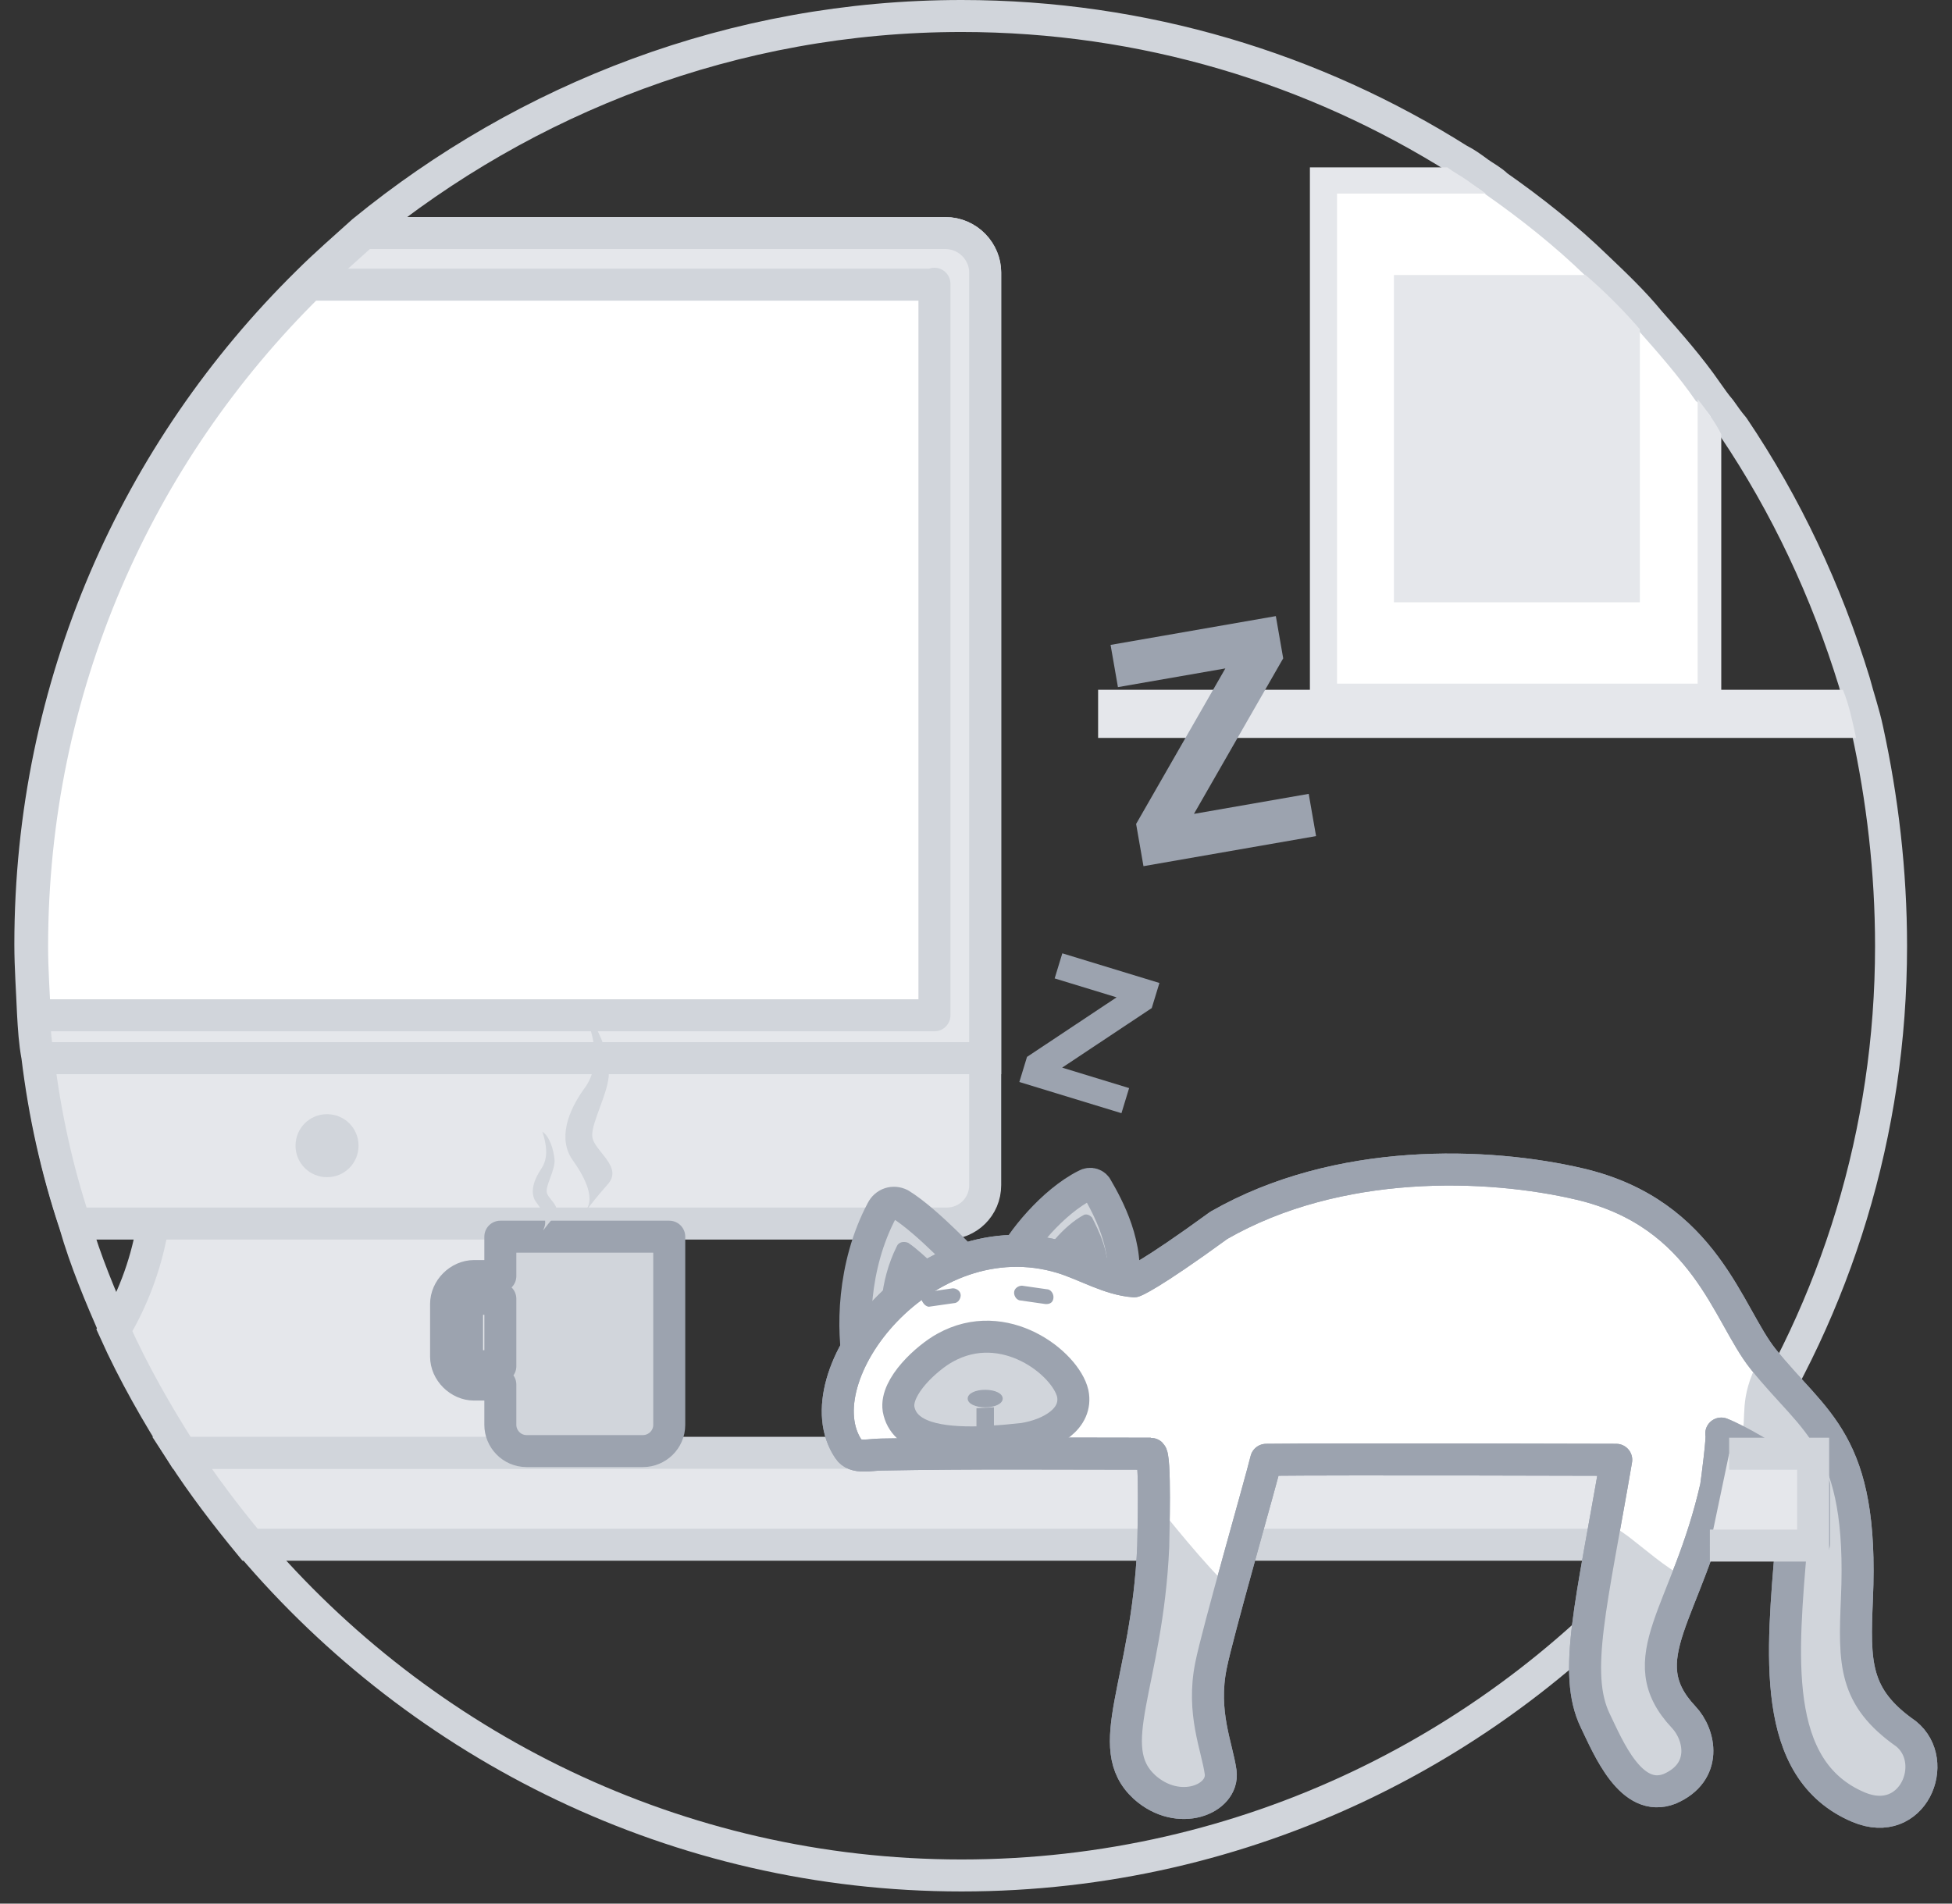 <svg width="122" height="119" viewBox="0 0 122 119" fill="none" xmlns="http://www.w3.org/2000/svg">
<rect x="0" y="0" width="122" height="119" fill="#333333" stroke="none"/>
<path d="M118.191 59.147C118.191 70.798 114.744 81.684 108.782 90.764C107.469 92.843 106.047 94.703 104.515 96.562C93.849 109.198 77.876 117.239 60.098 117.239C42.321 117.239 26.348 109.144 15.681 96.562C14.149 94.703 12.727 92.843 11.415 90.819C9.883 88.412 8.406 85.841 7.203 83.161C6.273 81.027 5.343 78.839 4.686 76.542C3.538 73.096 2.772 69.65 2.334 66.039C2.17 65.164 2.115 64.289 2.061 63.304C2.006 61.937 1.897 60.46 1.897 59.038C1.897 42.791 8.515 28.186 19.237 17.629C20.331 16.535 21.534 15.496 22.683 14.456C32.857 6.142 45.876 1 60.098 1C71.476 1 82.143 4.282 91.168 9.971C91.606 10.19 91.989 10.463 92.427 10.791C92.809 11.065 93.247 11.284 93.575 11.612C95.763 13.144 97.897 14.839 99.811 16.699C100.96 17.793 102.109 18.887 103.093 20.091C104.351 21.513 105.609 22.935 106.703 24.521C106.977 24.904 107.196 25.233 107.524 25.615C107.797 25.998 108.016 26.326 108.344 26.709C111.627 31.578 114.143 36.938 115.893 42.627C116.167 43.667 116.495 44.597 116.714 45.636C117.644 49.903 118.191 54.443 118.191 59.147Z" stroke="#D1D5DB" stroke-width="2" stroke-miterlimit="10" stroke-linecap="round" stroke-linejoin="round"/>
<path d="M113.322 90.764V96.563H15.626C14.095 94.703 12.673 92.843 11.36 90.819H113.322V90.764Z" fill="#E5E7EB" stroke="#D1D5DB" stroke-width="2" stroke-miterlimit="10"/>
<path d="M116.003 46.128H68.632V43.12H115.182C115.565 44.05 115.784 45.089 116.003 46.128Z" fill="#E5E7EB"/>
<path d="M106.922 26.053V43.502H82.744V11.338H91.715C92.098 11.612 92.536 11.831 92.864 12.159C95.052 13.691 97.185 15.386 99.1 17.246C100.249 18.34 101.397 19.434 102.382 20.637C103.64 22.06 104.898 23.482 105.992 25.068C106.375 25.342 106.703 25.725 106.922 26.053Z" fill="white"/>
<path d="M106.922 26.053C106.649 25.67 106.43 25.342 106.102 24.959V42.737H83.565V12.104H92.864C92.481 11.831 92.153 11.612 91.715 11.284C91.332 11.01 90.895 10.791 90.457 10.463H81.869V44.214H107.579V27.147C107.414 26.819 107.196 26.436 106.922 26.053Z" fill="#E5E7EB"/>
<path d="M102.491 20.583V37.65H87.12V17.192H99.1C100.358 18.286 101.452 19.38 102.491 20.583Z" fill="#E5E7EB"/>
<path d="M41.172 89.78C41.172 90.272 40.789 90.655 40.351 90.819C40.297 90.819 40.187 90.819 40.132 90.819H11.36C9.828 88.412 8.351 85.841 7.148 83.161C8.461 80.973 9.226 78.621 9.555 76.542C9.719 75.831 9.773 75.174 9.828 74.463H31.544C31.599 75.12 31.763 75.776 31.927 76.542C32.748 80.481 34.881 85.404 39.367 88.74H40.078C40.734 88.74 41.172 89.233 41.172 89.78Z" fill="#E5E7EB" stroke="#D1D5DB" stroke-width="2" stroke-miterlimit="10"/>
<path d="M61.575 17.027V74.08C61.575 75.448 60.481 76.487 59.169 76.487H4.686C3.592 73.205 2.827 69.759 2.389 66.149C2.225 65.274 2.17 64.398 2.115 63.414C2.061 61.992 1.951 60.569 1.951 59.147C1.951 42.901 8.57 28.296 19.291 17.738C20.386 16.645 21.589 15.605 22.738 14.566H59.059C60.536 14.566 61.575 15.769 61.575 17.027Z" fill="#E5E7EB" stroke="#D1D5DB" stroke-width="2" stroke-miterlimit="10"/>
<path d="M61.575 17.027V66.149H2.389C2.225 65.274 2.17 64.398 2.115 63.414C2.061 61.992 1.951 60.569 1.951 59.147C1.951 42.901 8.57 28.296 19.291 17.738C20.386 16.645 21.589 15.605 22.738 14.566H59.059C60.536 14.566 61.575 15.769 61.575 17.027Z" fill="#E5E7EB" stroke="#D1D5DB" stroke-width="2" stroke-miterlimit="10"/>
<path d="M58.403 17.738V63.468H2.17C2.115 62.046 2.006 60.624 2.006 59.202C2.006 42.956 8.625 28.351 19.346 17.793H58.403V17.738Z" fill="white" stroke="#D1D5DB" stroke-width="2" stroke-miterlimit="10" stroke-linecap="round" stroke-linejoin="round"/>
<path d="M20.44 73.588C21.534 73.588 22.409 72.713 22.409 71.619C22.409 70.525 21.534 69.65 20.44 69.65C19.346 69.65 18.471 70.525 18.471 71.619C18.471 72.713 19.346 73.588 20.44 73.588Z" fill="#D1D5DB"/>
<path d="M31.271 77.417V79.769H29.63C28.7 79.769 27.88 80.59 27.88 81.52V84.802C27.88 85.732 28.7 86.552 29.63 86.552H31.271V89.069C31.271 89.944 31.982 90.71 32.912 90.71H40.187C41.062 90.71 41.828 89.998 41.828 89.069V77.308H31.271V77.417ZM29.63 85.349C29.411 85.349 29.192 85.13 29.192 84.911V81.629C29.192 81.41 29.411 81.192 29.63 81.192H31.271V85.403H29.63V85.349Z" fill="#D1D5DB" stroke="#9CA3AF" stroke-width="2" stroke-miterlimit="10" stroke-linejoin="round"/>
<path d="M36.632 63.578C37.288 65.219 37.452 66.86 36.467 68.118C35.537 69.431 34.826 71.181 35.811 72.549C36.741 73.861 37.069 74.901 36.686 75.557C36.303 76.213 36.686 75.502 37.944 74.08C39.038 72.931 37.069 71.947 37.014 71.017C36.96 70.142 38.054 68.282 38.054 67.079C37.999 65.766 37.397 64.07 36.632 63.578Z" fill="#D1D5DB"/>
<path d="M33.897 70.744C34.17 71.564 34.279 72.385 33.842 73.041C33.404 73.697 33.021 74.573 33.568 75.229C34.061 75.885 34.17 76.378 34.006 76.761C33.842 77.144 34.006 76.761 34.662 76.05C35.155 75.448 34.225 74.956 34.17 74.518C34.115 74.08 34.662 73.205 34.662 72.549C34.608 71.838 34.334 71.017 33.897 70.744Z" fill="#D1D5DB"/>
<path d="M63.161 78.949C63.763 77.636 65.787 75.12 67.866 74.08C68.139 73.916 68.467 74.025 68.577 74.299C69.178 75.338 70.656 77.964 70.108 80.535C69.397 83.653 63.161 78.949 63.161 78.949Z" fill="#D1D5DB" stroke="#9CA3AF" stroke-width="2" stroke-miterlimit="10" stroke-linejoin="round"/>
<path d="M60.59 79.167C60.59 79.167 57.965 76.323 56.269 75.284C55.831 75.065 55.339 75.229 55.12 75.667C53.261 79.168 53.261 83.215 53.698 85.349C54.191 87.646 58.129 81.301 58.129 81.301L60.59 79.167Z" fill="#D1D5DB" stroke="#9CA3AF" stroke-width="2" stroke-miterlimit="10" stroke-linejoin="round"/>
<path d="M59.387 80.098C59.387 80.098 57.746 78.347 56.761 77.691C56.488 77.581 56.16 77.636 56.05 77.91C54.956 80.098 54.901 82.559 55.23 83.872C55.558 85.294 57.965 81.356 57.965 81.356L59.387 80.098Z" fill="#9CA3AF"/>
<path d="M64.857 79.113C65.185 78.237 66.498 76.596 67.756 75.94C67.921 75.885 68.085 75.94 68.249 76.104C68.577 76.76 69.507 78.456 69.179 80.152C68.741 82.231 64.857 79.113 64.857 79.113Z" fill="#9CA3AF"/>
<path d="M116.167 112.973C110.587 110.621 111.408 103.291 111.955 96.508C112.447 96.508 112.885 96.508 113.377 96.508C113.377 94.593 113.377 92.624 113.377 90.709C113.377 90.655 110.806 90.764 110.533 90.764C109.275 90.764 108.618 90.053 107.579 89.615C107.688 89.67 107.305 92.624 107.251 92.952C105.445 100.884 101.78 103.674 105.227 107.338C106.266 108.433 106.758 110.785 104.351 111.824C101.945 112.754 100.522 109.253 99.702 107.557C98.28 104.603 99.483 100.227 101.015 91.256C101.015 91.256 84.003 91.202 79.134 91.256C78.806 92.624 76.071 102.142 75.688 104.111C75.087 107.065 76.071 109.198 76.29 110.785C76.509 112.48 73.664 113.629 71.531 111.715C68.796 109.198 71.695 105.315 72.078 96.672C72.078 96.18 72.242 90.874 71.914 90.874C66.28 90.874 60.7 90.819 55.066 90.928C54.41 90.928 53.425 91.202 53.042 90.6C49.979 86.115 57.746 75.995 66.389 78.621C67.811 79.058 69.343 79.988 70.874 80.097C70.874 80.097 71.75 79.824 76.18 76.597C83.62 72.33 92.974 72.658 98.772 74.026C106.594 75.885 107.962 82.176 110.204 84.966C113.432 89.014 116.495 90.053 116.057 99.954C115.893 103.947 115.839 106.08 119.121 108.378C121.309 110.128 119.558 114.395 116.167 112.973Z" fill="white" stroke="#9CA3AF" stroke-width="2" stroke-miterlimit="10" stroke-linejoin="round"/>
<path d="M63.982 89.944C63.38 89.998 62.614 90.108 61.903 90.108C61.684 90.108 61.411 90.108 61.192 90.162C58.785 90.217 56.488 89.889 56.16 88.084C55.941 86.662 57.965 84.856 59.059 84.255C62.779 82.176 66.608 85.239 67.045 87.099C67.373 88.685 65.678 89.67 63.982 89.944Z" fill="#D1D5DB" stroke="#9CA3AF" stroke-width="2" stroke-miterlimit="10" stroke-linejoin="round"/>
<path d="M61.575 87.974C62.177 87.974 62.669 87.756 62.669 87.427C62.669 87.099 62.177 86.88 61.575 86.88C60.974 86.88 60.481 87.099 60.481 87.427C60.481 87.756 60.974 87.974 61.575 87.974Z" fill="#9CA3AF"/>
<path d="M62.122 87.974V90.108C61.794 90.108 61.356 90.162 61.028 90.162V88.029L62.122 87.974Z" fill="#9CA3AF"/>
<path d="M76.235 110.785C76.454 112.481 73.609 113.629 71.476 111.715C69.343 109.745 71.312 103.127 71.859 99.626C72.133 97.766 72.133 95.523 72.078 93.773C73.008 94.922 75.305 97.821 76.946 99.352C76.454 101.267 75.907 103.017 75.688 104.221C75.086 107.01 75.962 109.144 76.235 110.785Z" fill="#D1D5DB"/>
<path d="M105.117 107.393C106.157 108.487 106.649 110.839 104.242 111.879C101.835 112.809 100.413 109.308 99.593 107.612C98.772 105.916 98.936 101.869 99.593 98.586C99.811 97.438 100.085 96.18 100.249 95.086C100.741 95.359 101.288 95.687 101.726 96.016C102.875 96.891 104.023 97.93 105.336 98.641C104.734 100.337 104.242 101.704 103.914 102.361C103.203 104.166 104.078 106.299 105.117 107.393Z" fill="#D1D5DB"/>
<path d="M119.066 112.644C117.425 114.176 114.635 112.426 113.103 110.675C111.572 108.925 111.244 103.455 111.791 98.696C111.845 97.875 111.955 97.164 111.845 96.508H113.322V90.709H108.837C108.782 90.655 108.673 90.545 108.618 90.49C108.673 90.272 108.782 89.998 108.837 89.779C109.22 88.631 108.618 87.482 109.931 85.02C110.314 85.622 110.642 85.95 111.025 86.279C111.736 86.935 112.502 87.427 113.815 89.287C116.386 92.788 116.003 100.173 115.893 103.072C115.839 106.08 117.862 107.94 119.121 108.432C120.215 108.979 120.652 111.113 119.066 112.644Z" fill="#D1D5DB"/>
<path d="M116.167 112.973C110.587 110.621 111.408 103.291 111.955 96.508C112.447 96.508 112.885 96.508 113.377 96.508C113.377 94.593 113.377 94.812 113.377 92.843C113.377 92.788 112.119 92.296 111.627 91.913C110.587 91.202 108.618 89.998 107.579 89.615C107.688 89.67 107.305 92.624 107.251 92.952C105.445 100.884 101.781 103.674 105.227 107.338C106.266 108.433 106.758 110.785 104.351 111.824C101.945 112.754 100.522 109.253 99.702 107.557C98.28 104.603 99.483 100.227 101.015 91.256C101.015 91.256 84.003 91.202 79.134 91.256C78.806 92.624 76.071 102.142 75.688 104.111C75.087 107.065 76.071 109.198 76.29 110.785C76.509 112.48 73.664 113.629 71.531 111.715C68.796 109.198 71.695 105.315 72.078 96.672C72.078 96.18 72.242 90.874 71.914 90.874C66.28 90.874 60.7 90.819 55.066 90.928C54.41 90.928 53.425 91.202 53.042 90.6C49.979 86.115 57.746 75.995 66.389 78.621C67.811 79.058 69.343 79.988 70.874 80.097C70.874 80.097 71.75 79.824 76.18 76.597C83.62 72.33 92.974 72.658 98.772 74.026C106.594 75.885 107.962 82.176 110.204 84.966C113.432 89.014 116.495 90.053 116.057 99.954C115.893 103.947 115.839 106.08 119.121 108.378C121.309 110.128 119.558 114.395 116.167 112.973Z" stroke="#9CA3AF" stroke-width="2" stroke-miterlimit="10" stroke-linejoin="round"/>
<path d="M65.404 81.52H65.35L63.818 81.301C63.544 81.301 63.38 81.028 63.38 80.809C63.38 80.535 63.654 80.371 63.873 80.371L65.404 80.59C65.678 80.59 65.842 80.863 65.842 81.082C65.842 81.41 65.623 81.52 65.404 81.52Z" fill="#9CA3AF"/>
<path d="M58.02 81.684H58.074L59.606 81.465C59.879 81.465 60.043 81.191 60.043 80.973C60.043 80.699 59.77 80.535 59.551 80.535L58.02 80.754C57.746 80.754 57.582 81.027 57.582 81.246C57.691 81.465 57.801 81.629 58.02 81.684Z" fill="#9CA3AF"/>
<path d="M69.871 42.954L69.411 40.314L79.74 38.514L80.2 41.154L74.622 50.877L81.794 49.626L82.254 52.266L71.467 54.146L71.007 51.507L76.585 41.784L69.871 42.954Z" fill="#9CA3AF"/>
<path d="M65.916 61.163L66.395 59.594L72.464 61.448L71.984 63.017L66.385 66.74L70.57 68.019L70.091 69.588L63.709 67.638L64.188 66.069L69.787 62.346L65.916 61.163Z" fill="#9CA3AF"/>
<path d="M108.071 90.874H113.322V90.819V96.617H106.867" fill="#E5E7EB"/>
<path d="M108.071 90.874H113.322V90.819V96.617H106.867" stroke="#D1D5DB" stroke-width="2" stroke-miterlimit="10"/>
</svg>
